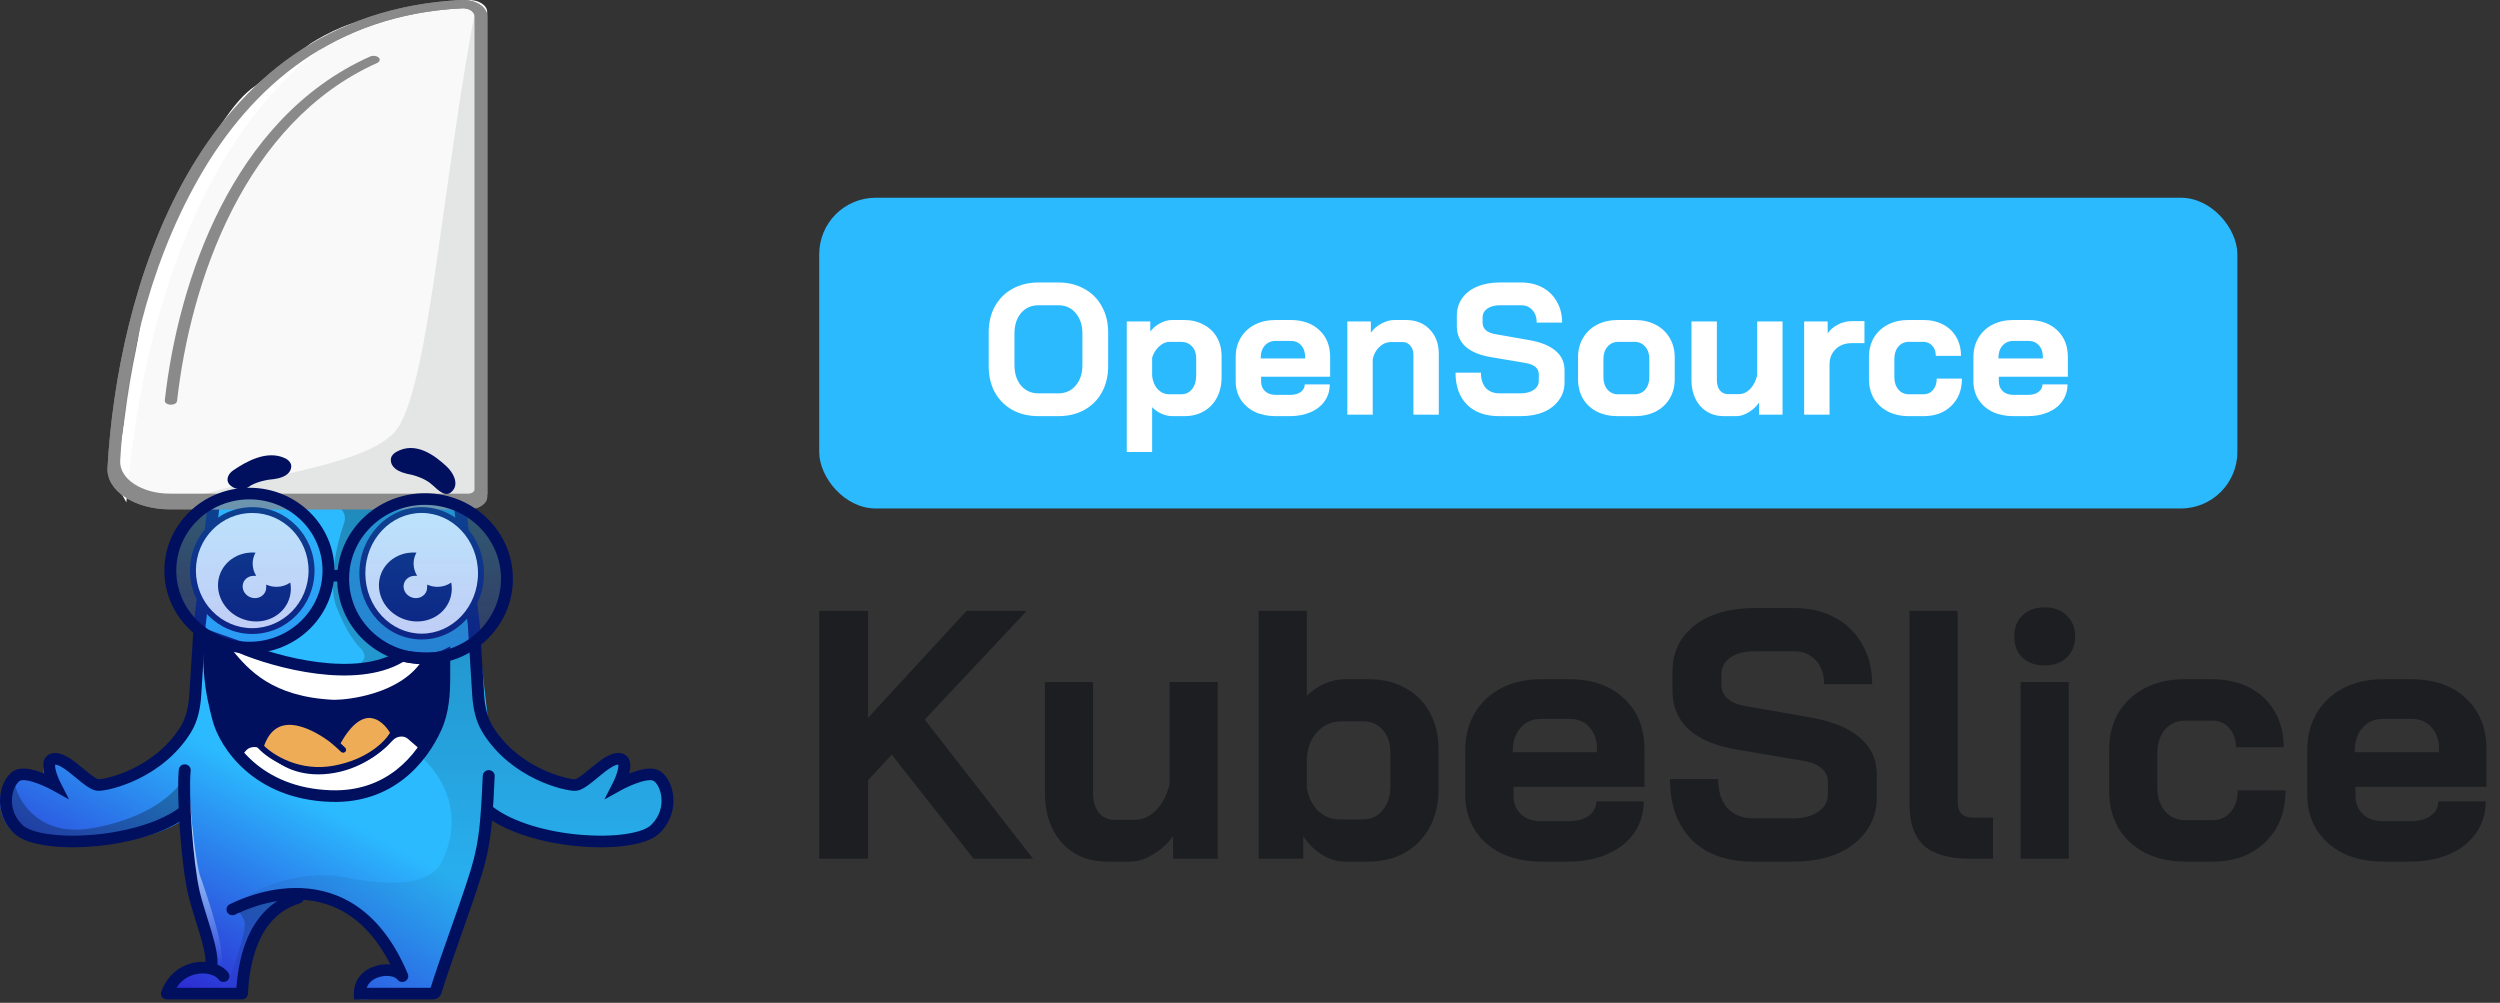 <svg width="177" height="71" viewBox="0 0 177 71" fill="none" xmlns="http://www.w3.org/2000/svg">
<rect x="0" y="0" width="177" height="71" fill="#333333" stroke="none"/>
<path fill-rule="evenodd" clip-rule="evenodd" d="M14.76 37.22C14.892 35.962 15.98 35.006 17.279 35.006H30.429C31.717 35.006 32.799 35.947 32.945 37.192L34.665 51.896C36.627 54.94 40.136 55.716 40.767 55.716C41.097 55.716 41.58 55.316 42.098 54.887C42.696 54.391 43.34 53.858 43.849 53.858C44.476 53.858 44.282 54.704 44.018 55.347C43.971 55.46 44.104 55.583 44.216 55.529C44.789 55.254 45.888 54.796 46.456 55.019C47.246 55.329 47.471 57.813 45.994 59.251C43.616 60.409 37.896 59.933 34.605 57.829C34.503 58.115 34.382 58.393 34.246 58.662C34.134 59.538 34.032 60.236 33.968 60.484C33.739 61.375 32.491 64.593 32.28 65.004C32.069 65.415 30.803 70.346 30.803 70.552C30.803 70.66 29.189 70.685 27.645 70.709C26.842 70.722 26.058 70.734 25.529 70.757C25.599 70.141 25.951 68.908 26.795 68.908C27.639 68.908 27.99 69.045 28.061 69.113C27.779 68.155 27.09 66.155 26.584 65.826C26.433 65.728 26.175 65.549 25.864 65.333V65.333H25.864C24.866 64.64 23.319 63.566 22.997 63.566C22.892 63.566 22.667 63.553 22.387 63.537C21.547 63.489 20.202 63.412 20.043 63.566C19.875 63.73 19.129 64.593 18.777 65.004L17.512 67.47L16.879 70.552H11.815C12.378 69.798 13.672 68.374 14.347 68.703C15.022 69.031 14.909 67.607 14.769 66.853L13.292 62.333L13.173 57.927C9.936 60.276 2.322 60.256 0.869 58.84C-0.608 57.402 0.079 55.329 0.869 55.019C1.363 54.825 2.257 55.146 2.859 55.413C3.049 55.498 3.278 55.287 3.212 55.095C3.007 54.503 2.929 53.858 3.477 53.858C3.985 53.858 4.629 54.391 5.227 54.887C5.745 55.316 6.228 55.716 6.558 55.716C7.27 55.716 11.637 54.731 13.325 50.621C13.334 50.609 13.344 50.596 13.354 50.584L14.76 37.22Z" fill="url(#paint0_linear_966_38626)"/>
<path d="M20.465 63.565L18.566 65.414C18.265 66.106 17.567 69.014 17 70.14H16.153C15.824 70.14 17.584 66.036 17.3 65.209C17.09 64.592 16.668 64.387 16.668 64.387L19.621 63.565H20.465Z" fill="url(#paint1_linear_966_38626)" fill-opacity="0.27"/>
<path d="M24.474 62.127C21.267 61.47 17.371 63.018 16.457 64.388C16.668 64.182 21.099 62.949 23.208 63.566C24.896 64.059 26.022 65.141 26.373 65.621L28.272 69.113C28.131 68.976 27.808 68.703 27.639 68.703C27.47 68.703 26.444 68.976 25.951 69.113L25.318 70.346L30.593 70.141L33.968 60.484L34.602 57.607L35.867 58.224L41.353 59.662L46.416 59.046L47.471 56.785L46.206 54.936L43.463 55.758L44.307 54.114L43.463 53.909L40.72 55.347C36.669 54.854 34.672 51.991 34.179 50.621L33.547 44.457L32.492 34.595L21.943 35.006L23.911 35.891C24.338 36.082 24.524 36.577 24.37 37.009C23.791 38.639 23.203 41.465 23.841 43.019C24.263 44.046 24.826 45.211 25.529 45.896C25.529 45.896 26.373 46.718 25.107 47.129C26.792 48.568 30.804 50.211 30.804 50.211C30.804 50.211 30.593 52.539 29.96 53.703C31.859 55.553 32.703 58.224 31.226 61.1C30.593 62.333 28.483 62.949 24.474 62.127Z" fill="url(#paint2_linear_966_38626)" fill-opacity="0.27"/>
<path fill-rule="evenodd" clip-rule="evenodd" d="M34.619 54.525C34.852 54.535 35.033 54.726 35.023 54.953C34.918 57.418 34.812 58.832 34.568 60.097C34.325 61.357 33.948 62.459 33.323 64.286L33.314 64.312C33.159 64.764 32.945 65.371 32.71 66.038C32.189 67.515 31.565 69.285 31.253 70.314C31.174 70.575 30.927 70.757 30.645 70.757H25.053V70.346C25.053 69.253 25.822 68.612 26.621 68.38C26.956 68.283 27.309 68.251 27.64 68.286C26.819 66.668 25.859 65.594 24.869 64.895C23.693 64.064 22.448 63.745 21.286 63.697C19.023 63.604 17.093 64.539 16.682 64.738C16.667 64.745 16.654 64.751 16.643 64.756C16.434 64.856 16.181 64.772 16.078 64.569C15.976 64.365 16.062 64.119 16.271 64.019C16.282 64.013 16.296 64.007 16.312 63.999C16.74 63.791 18.836 62.774 21.322 62.876C22.622 62.93 24.034 63.289 25.365 64.229C26.695 65.169 27.918 66.668 28.874 68.958C28.954 69.15 28.875 69.369 28.691 69.471C28.506 69.573 28.273 69.525 28.145 69.359C28.071 69.262 27.914 69.166 27.667 69.12C27.425 69.075 27.137 69.088 26.862 69.168C26.446 69.289 26.104 69.542 25.964 69.935H30.488C30.818 68.872 31.422 67.158 31.922 65.741C32.154 65.082 32.364 64.488 32.513 64.052C33.149 62.196 33.507 61.145 33.739 59.945C33.97 58.745 34.075 57.385 34.18 54.919C34.19 54.692 34.386 54.516 34.619 54.525Z" fill="#00105F"/>
<path fill-rule="evenodd" clip-rule="evenodd" d="M33.125 44.288L32.072 35.258L32.91 35.165L33.967 44.216L34.274 49.138C34.327 49.987 34.487 50.791 34.903 51.457C35.827 52.933 37.137 53.864 38.302 54.427C38.884 54.708 39.426 54.896 39.857 55.012C40.299 55.131 40.599 55.169 40.701 55.169C40.702 55.169 40.737 55.167 40.817 55.13C40.894 55.094 40.989 55.036 41.103 54.957C41.3 54.818 41.517 54.639 41.757 54.44C41.798 54.406 41.839 54.372 41.881 54.338C42.161 54.106 42.469 53.858 42.773 53.667C43.066 53.483 43.419 53.311 43.783 53.311C43.937 53.311 44.092 53.343 44.231 53.424C44.373 53.507 44.469 53.625 44.53 53.752C44.643 53.987 44.635 54.258 44.604 54.476C44.59 54.572 44.57 54.67 44.545 54.769C44.575 54.757 44.605 54.745 44.636 54.734C44.925 54.622 45.255 54.515 45.573 54.458C45.879 54.402 46.238 54.381 46.548 54.502C46.868 54.627 47.121 54.902 47.299 55.205C47.481 55.518 47.612 55.905 47.66 56.325C47.759 57.168 47.531 58.175 46.689 58.995C46.218 59.454 45.371 59.721 44.426 59.86C43.454 60.004 42.283 60.026 41.069 59.925C38.657 59.725 35.971 59.029 34.304 57.722L34.833 57.081C36.309 58.238 38.796 58.912 41.14 59.107C42.304 59.203 43.407 59.18 44.299 59.048C45.218 58.912 45.825 58.674 46.093 58.414C46.728 57.795 46.895 57.047 46.822 56.417C46.785 56.1 46.687 55.821 46.566 55.612C46.438 55.395 46.309 55.294 46.233 55.265C46.149 55.231 45.984 55.219 45.727 55.266C45.483 55.31 45.209 55.397 44.946 55.498C44.684 55.599 44.444 55.709 44.269 55.795C44.182 55.838 44.111 55.874 44.063 55.899C44.039 55.912 44.021 55.922 44.008 55.928L43.995 55.936L43.992 55.937L43.992 55.938L42.79 56.603L43.405 55.397C43.555 55.104 43.722 54.686 43.768 54.362C43.785 54.246 43.781 54.173 43.774 54.133C43.663 54.136 43.486 54.198 43.23 54.358C42.978 54.516 42.709 54.731 42.426 54.965C42.387 54.997 42.348 55.029 42.308 55.062C42.071 55.259 41.824 55.464 41.596 55.623C41.462 55.718 41.322 55.806 41.181 55.871C41.045 55.935 40.879 55.991 40.701 55.991C40.485 55.991 40.1 55.93 39.632 55.804C39.154 55.675 38.561 55.47 37.927 55.163C36.66 54.551 35.21 53.528 34.183 51.885C33.661 51.052 33.488 50.091 33.431 49.188L33.125 44.288ZM43.811 54.135C43.811 54.135 43.81 54.135 43.81 54.135L43.811 54.135Z" fill="#00105F"/>
<path d="M6.541 58.635C2.827 59.292 1.336 56.785 1.055 55.552L0.422 55.758L1.055 58.224C1.547 58.635 2.954 59.497 4.642 59.662C6.33 59.826 10.971 58.497 13.081 57.813V54.936C12.87 55.552 11.182 57.813 6.541 58.635Z" fill="black" fill-opacity="0.27"/>
<path fill-rule="evenodd" clip-rule="evenodd" d="M14.556 44.288L15.61 35.258L14.771 35.165L13.715 44.216L13.408 49.138C13.355 49.987 13.195 50.791 12.778 51.457C11.855 52.933 10.545 53.864 9.379 54.427C8.797 54.708 8.256 54.896 7.824 55.012C7.382 55.131 7.083 55.169 6.98 55.169C6.979 55.169 6.945 55.167 6.865 55.13C6.788 55.094 6.693 55.036 6.579 54.957C6.381 54.818 6.165 54.639 5.925 54.44C5.884 54.406 5.843 54.372 5.801 54.338C5.521 54.106 5.212 53.858 4.908 53.667C4.616 53.483 4.262 53.311 3.898 53.311C3.745 53.311 3.589 53.343 3.45 53.424C3.309 53.507 3.212 53.625 3.152 53.752C3.039 53.987 3.046 54.258 3.078 54.476C3.091 54.572 3.112 54.67 3.137 54.769C3.107 54.757 3.077 54.745 3.046 54.734C2.757 54.622 2.427 54.515 2.108 54.458C1.802 54.402 1.443 54.381 1.133 54.502C0.814 54.627 0.561 54.902 0.383 55.205C0.2 55.518 0.07 55.905 0.021 56.325C-0.077 57.168 0.151 58.175 0.992 58.995C1.464 59.454 2.31 59.721 3.256 59.86C4.227 60.004 5.399 60.026 6.613 59.925C9.025 59.725 11.71 59.029 13.378 57.722L12.849 57.081C11.373 58.238 8.886 58.912 6.541 59.107C5.378 59.203 4.275 59.18 3.382 59.048C2.464 58.912 1.856 58.674 1.589 58.414C0.954 57.795 0.786 57.047 0.86 56.417C0.897 56.1 0.994 55.821 1.116 55.612C1.244 55.395 1.373 55.294 1.448 55.265C1.533 55.231 1.698 55.219 1.955 55.266C2.199 55.31 2.472 55.397 2.736 55.498C2.997 55.599 3.237 55.709 3.413 55.795C3.5 55.838 3.57 55.874 3.619 55.899C3.643 55.912 3.661 55.922 3.673 55.928L3.687 55.936L3.689 55.937L3.69 55.938L4.892 56.603L4.276 55.397C4.127 55.104 3.96 54.686 3.913 54.362C3.897 54.246 3.901 54.173 3.907 54.133C4.018 54.136 4.196 54.198 4.452 54.358C4.703 54.516 4.973 54.731 5.256 54.965C5.294 54.997 5.334 55.029 5.373 55.062C5.611 55.259 5.858 55.464 6.085 55.623C6.22 55.718 6.36 55.806 6.5 55.871C6.637 55.935 6.802 55.991 6.98 55.991C7.196 55.991 7.582 55.93 8.05 55.804C8.528 55.675 9.121 55.47 9.754 55.163C11.021 54.551 12.472 53.528 13.499 51.885C14.02 51.052 14.194 50.091 14.25 49.188L14.556 44.288ZM3.871 54.135C3.871 54.135 3.871 54.135 3.872 54.135L3.871 54.135Z" fill="#00105F"/>
<path d="M12.147 35.568H33.01H33.582C34.085 35.568 34.494 35.304 34.494 34.98V0.852C34.494 0.364 33.871 -0.034 33.117 0.002C14.224 0.923 8.796 20.798 8.119 32.925C8.037 34.387 9.88 35.568 12.147 35.568Z" fill="#F9F9F9"/>
<path fill-rule="evenodd" clip-rule="evenodd" d="M33.595 1.143C33.595 0.815 33.185 0.566 32.722 0.588C23.696 1.034 17.8 6.065 14.066 12.625C10.343 19.166 8.843 27.111 8.51 33.144C8.439 34.428 10.039 35.475 12.029 35.475H33.146C33.394 35.475 33.595 35.344 33.595 35.181V1.143ZM32.654 0.003C33.676 -0.047 34.494 0.499 34.494 1.143V35.181C34.494 35.668 33.89 36.062 33.146 36.062H12.029C9.553 36.062 7.522 34.754 7.612 33.122C7.946 27.059 9.454 19.044 13.224 12.42C16.984 5.815 23.068 0.476 32.654 0.003Z" fill="#808080"/>
<path fill-rule="evenodd" clip-rule="evenodd" d="M26.806 4.072C26.943 4.199 26.895 4.373 26.698 4.461C22.016 6.557 18.703 10.421 16.443 14.85C14.188 19.27 13.005 24.208 12.536 28.393C12.519 28.547 12.311 28.663 12.071 28.651C11.831 28.64 11.65 28.507 11.667 28.353C12.139 24.137 13.332 19.152 15.615 14.676C17.895 10.209 21.284 6.203 26.199 4.003C26.396 3.914 26.668 3.945 26.806 4.072Z" fill="#8A8A8A"/>
<path d="M28.259 30.154C26.618 32.926 18.689 33.537 13.683 35.229L13.462 35.379H34.221L33.779 0C31.35 12.539 30.467 26.422 28.259 30.154Z" fill="#E4E6E5"/>
<path d="M21.521 52.676C20.508 52.183 20.958 53.566 21.31 54.32L19.833 53.703L18.567 52.881C18.848 52.334 19.146 51.752 19.703 51.47C20 51.319 20.333 51.237 20.677 51.237H20.888L22.365 51.854L23.631 52.676L24.264 53.292H24.264C23.841 53.292 22.787 53.292 21.521 52.676Z" fill="url(#paint3_linear_966_38626)" fill-opacity="0.27"/>
<path d="M8.946 35.568C10.938 11.86 21.397 3.01 26.378 1.548C25.381 1.185 23.057 2.405 22.02 3.06L18.077 6.084C14.923 8.141 11.506 17.223 10.191 21.506L8.116 34.056L8.946 35.568Z" fill="white"/>
<path fill-rule="evenodd" clip-rule="evenodd" d="M33.595 1.143C33.595 0.815 33.185 0.566 32.722 0.588C23.696 1.034 17.8 6.065 14.066 12.625C10.343 19.166 8.843 26.586 8.51 32.618C8.439 33.902 10.039 34.95 12.029 34.95C12.029 34.95 32.898 34.95 33.146 34.95C33.394 34.95 33.595 34.819 33.595 34.657V1.143ZM32.654 0.003C33.676 -0.047 34.494 0.499 34.494 1.143V35.181C34.494 35.668 33.89 36.062 33.146 36.062H12.029C9.553 36.062 7.522 34.754 7.612 33.122C7.946 27.059 9.454 19.044 13.224 12.42C16.984 5.815 23.068 0.476 32.654 0.003Z" fill="#8A8A8A"/>
<path d="M14.135 61.922C13.713 60.278 13.432 56.717 13.291 54.731L12.869 54.936C13.08 57.265 13.502 62.004 13.502 62.333C13.502 62.662 14.065 64.662 14.346 65.62L14.979 68.497H15.612C16.119 67.675 14.698 63.497 14.135 61.922Z" fill="url(#paint4_linear_966_38626)"/>
<path fill-rule="evenodd" clip-rule="evenodd" d="M13.118 54.116C13.351 54.137 13.521 54.337 13.5 54.563C13.419 55.431 13.458 57.047 13.578 58.719C13.699 60.389 13.898 62.069 14.125 63.066C14.263 63.671 14.467 64.32 14.675 64.981C14.78 65.314 14.886 65.65 14.984 65.986C15.128 66.475 15.255 66.958 15.33 67.399C15.382 67.707 15.411 68.012 15.396 68.296C15.709 68.425 15.988 68.62 16.172 68.883C16.303 69.071 16.253 69.326 16.06 69.454C15.867 69.581 15.605 69.532 15.474 69.344C15.387 69.22 15.205 69.087 14.926 69.002C14.653 68.919 14.318 68.893 13.973 68.951C13.438 69.041 12.879 69.332 12.486 69.936H16.732C16.805 68.988 16.985 67.695 17.495 66.477C18.083 65.074 19.126 63.736 20.972 63.174C21.194 63.106 21.431 63.227 21.5 63.443C21.57 63.66 21.446 63.891 21.223 63.958C19.693 64.424 18.804 65.529 18.277 66.787C17.747 68.052 17.601 69.435 17.549 70.368C17.538 70.587 17.352 70.757 17.128 70.757H11.815C11.677 70.757 11.548 70.692 11.469 70.582C11.39 70.472 11.371 70.332 11.418 70.206C11.894 68.931 12.869 68.303 13.829 68.141C14.075 68.1 14.32 68.089 14.556 68.105C14.553 67.94 14.533 67.749 14.497 67.532C14.431 67.138 14.314 66.692 14.173 66.213C14.084 65.909 13.983 65.59 13.881 65.264C13.668 64.585 13.446 63.88 13.301 63.244C13.06 62.186 12.858 60.456 12.737 58.777C12.616 57.099 12.572 55.428 12.66 54.488C12.681 54.262 12.886 54.096 13.118 54.116Z" fill="#00105F"/>
<path d="M22.056 40.395C22.056 42.761 20.176 44.679 17.857 44.679C15.538 44.679 13.658 42.761 13.658 40.395C13.658 38.029 15.538 36.111 17.857 36.111C20.176 36.111 22.056 38.029 22.056 40.395Z" fill="white"/>
<path fill-rule="evenodd" clip-rule="evenodd" d="M17.858 36.317C15.664 36.317 13.87 38.134 13.87 40.395C13.87 42.657 15.664 44.474 17.858 44.474C20.051 44.474 21.846 42.657 21.846 40.395C21.846 38.134 20.051 36.317 17.858 36.317ZM13.448 40.395C13.448 37.925 15.413 35.906 17.858 35.906C20.302 35.906 22.268 37.925 22.268 40.395C22.268 42.866 20.302 44.885 17.858 44.885C15.413 44.885 13.448 42.866 13.448 40.395Z" fill="#00105F"/>
<path d="M34.052 40.59C34.052 43.063 32.172 45.068 29.853 45.068C27.534 45.068 25.654 43.063 25.654 40.59C25.654 38.116 27.534 36.111 29.853 36.111C32.172 36.111 34.052 38.116 34.052 40.59Z" fill="white"/>
<path fill-rule="evenodd" clip-rule="evenodd" d="M29.854 36.317C27.669 36.317 25.866 38.212 25.866 40.59C25.866 42.968 27.669 44.863 29.854 44.863C32.039 44.863 33.842 42.968 33.842 40.59C33.842 38.212 32.039 36.317 29.854 36.317ZM25.444 40.59C25.444 38.021 27.401 35.906 29.854 35.906C32.307 35.906 34.264 38.021 34.264 40.59C34.264 43.159 32.307 45.274 29.854 45.274C27.401 45.274 25.444 43.159 25.444 40.59Z" fill="#00105F"/>
<path d="M28.455 46.432C25.256 48.457 19.524 46.886 17.058 45.848L14.858 45.069C14.791 45.393 14.698 46.354 14.858 47.6C15.018 48.846 15.199 49.937 15.458 50.911C15.925 52.663 18.177 56.207 23.456 56.363C27.558 56.484 29.832 53.791 30.862 51.519C31.378 50.38 31.454 49.115 31.454 47.87V46.432C30.814 46.743 29.188 46.562 28.455 46.432Z" fill="#00105F"/>
<path fill-rule="evenodd" clip-rule="evenodd" d="M14.699 44.794L17.135 45.656L17.141 45.659C18.359 46.172 20.39 46.818 22.508 47.085C24.634 47.352 26.804 47.231 28.34 46.259L28.41 46.215L28.492 46.229C28.851 46.293 29.431 46.37 29.998 46.392C30.281 46.403 30.556 46.4 30.797 46.377C31.042 46.353 31.233 46.309 31.359 46.248L31.665 46.099V47.87C31.665 49.118 31.589 50.42 31.055 51.601C30.007 53.914 27.672 56.692 23.449 56.568C18.057 56.409 15.738 52.782 15.254 50.962C14.991 49.975 14.809 48.875 14.649 47.625C14.486 46.36 14.579 45.377 14.651 45.028L14.699 44.794ZM15.028 45.347C14.977 45.777 14.94 46.581 15.067 47.575C15.227 48.818 15.406 49.898 15.662 50.859C16.11 52.543 18.297 56.005 23.462 56.157C27.443 56.275 29.657 53.668 30.668 51.435C31.165 50.339 31.243 49.111 31.243 47.87V46.721C31.116 46.751 30.979 46.772 30.839 46.786C30.572 46.812 30.276 46.814 29.981 46.802C29.432 46.781 28.875 46.711 28.499 46.648C26.841 47.66 24.579 47.76 22.454 47.492C20.294 47.22 18.228 46.564 16.979 46.038L15.028 45.347Z" fill="#00105F"/>
<path d="M17.282 52.982C17.082 53.203 16.919 53.381 16.857 53.441C18.857 55.583 20.457 56.168 23.656 56.362C26.855 56.557 29.188 54.285 30.054 53.052L29.015 52.153C28.62 51.811 27.996 51.9 27.643 52.284C26.73 53.278 25.079 54.489 22.856 54.61C20.986 54.711 19.746 53.942 19.015 53.123C18.584 52.641 17.714 52.501 17.282 52.982Z" fill="white"/>
<path fill-rule="evenodd" clip-rule="evenodd" d="M28.876 52.307C28.584 52.054 28.091 52.106 27.801 52.422C26.865 53.441 25.165 54.691 22.868 54.816C20.925 54.921 19.624 54.118 18.856 53.259C18.678 53.059 18.403 52.926 18.126 52.896C17.85 52.866 17.6 52.941 17.441 53.118C17.328 53.242 17.226 53.356 17.145 53.443C18.079 54.419 18.922 55.04 19.89 55.444C20.907 55.868 22.078 56.061 23.669 56.158C26.636 56.338 28.85 54.316 29.773 53.084L28.876 52.307ZM27.486 52.148C27.901 51.696 28.658 51.568 29.156 52L30.334 53.019L30.229 53.169C29.346 54.425 26.953 56.769 23.643 56.568C22.035 56.47 20.807 56.273 19.724 55.822C18.638 55.368 17.715 54.665 16.702 53.58L16.566 53.435L16.709 53.297C16.764 53.243 16.922 53.071 17.123 52.847C17.396 52.543 17.798 52.447 18.173 52.488C18.546 52.528 18.922 52.706 19.174 52.989C19.869 53.766 21.048 54.502 22.845 54.405C24.994 54.289 26.596 53.117 27.486 52.148Z" fill="#00105F"/>
<path d="M23.655 49.547C19.256 49.353 17.59 47.406 16.457 46.042L16.657 45.848L22.134 47.181C23.266 47.457 24.449 47.475 25.589 47.233L28.454 46.627H29.654L29.854 46.821C28.254 49.158 24.655 49.547 23.655 49.547Z" fill="white"/>
<path d="M23.655 54.416C21.095 54.883 19.123 53.572 18.456 52.858C19.004 51.168 20.137 50.941 21.225 51.211C21.847 51.197 22.739 51.77 23.45 52.339C23.674 52.505 23.82 52.63 23.855 52.663C25.614 49.392 27.254 50.781 27.854 51.885C27.52 52.534 26.214 53.949 23.655 54.416Z" fill="#EEAC57"/>
<path fill-rule="evenodd" clip-rule="evenodd" d="M27.366 50.928C27.653 51.181 27.882 51.495 28.041 51.788L28.092 51.881L28.043 51.976C27.679 52.686 26.315 54.139 23.694 54.617C21.043 55.101 19.001 53.746 18.3 52.996L18.219 52.908L18.256 52.796C18.541 51.914 18.992 51.38 19.545 51.114C20.086 50.855 20.687 50.869 21.25 51.005C21.613 51.006 22.021 51.166 22.408 51.377C22.811 51.597 23.221 51.889 23.581 52.178C23.662 52.237 23.734 52.292 23.794 52.34C24.644 50.861 25.51 50.342 26.313 50.429C26.723 50.473 27.079 50.675 27.366 50.928ZM24.113 52.629C24.955 51.12 25.715 50.777 26.266 50.837C26.561 50.869 26.838 51.017 27.082 51.232C27.297 51.421 27.477 51.655 27.614 51.885C27.237 52.514 25.991 53.78 23.616 54.213C21.25 54.646 19.402 53.498 18.697 52.805C18.958 52.07 19.331 51.676 19.732 51.483C20.158 51.278 20.657 51.281 21.173 51.41C22.014 51.619 22.839 52.146 23.32 52.5C23.652 52.767 23.944 53.032 24.145 53.231C24.227 53.312 24.36 53.313 24.443 53.233C24.526 53.154 24.527 53.024 24.446 52.943C24.351 52.849 24.239 52.743 24.113 52.629Z" fill="#00105F"/>
<path fill-rule="evenodd" clip-rule="evenodd" d="M24.296 41.17H23.03V40.348H24.296V41.17Z" fill="#00105F"/>
<path d="M20.188 32.447C18.891 31.829 17.407 32.696 16.525 33.291C16.09 33.584 15.938 34.072 16.347 34.4C16.792 34.757 17.328 34.627 17.54 34.517C18.066 34.1 19.007 33.945 19.411 33.919C20.314 33.792 20.591 33.403 20.62 33.061C20.644 32.793 20.437 32.565 20.188 32.447Z" fill="#00105F"/>
<path d="M28.053 31.998C29.434 31.21 30.795 32.255 31.629 33.034C32.091 33.465 32.464 34.188 32.088 34.692C32.028 34.772 31.956 34.844 31.87 34.9C31.39 35.211 30.785 34.445 30.585 34.316C30.105 33.848 29.185 33.602 28.785 33.537C27.814 33.3 27.626 32.824 27.679 32.467C27.71 32.262 27.869 32.102 28.053 31.998Z" fill="#00105F"/>
<path fill-rule="evenodd" clip-rule="evenodd" d="M14.541 44.519L17.214 45.465L17.225 45.47C18.428 45.977 20.44 46.617 22.535 46.88C24.647 47.146 26.754 47.018 28.225 46.087L28.366 45.998L28.53 46.027C28.882 46.089 29.452 46.164 30.007 46.186C30.284 46.197 30.549 46.194 30.777 46.172C31.012 46.149 31.174 46.108 31.265 46.064L31.876 45.766V47.87C31.876 49.122 31.802 50.461 31.248 51.684C30.182 54.036 27.786 56.901 23.443 56.773C17.937 56.61 15.552 52.901 15.05 51.013C14.788 50.029 14.541 48.974 14.438 47.63C14.399 47.125 14.382 46.563 14.383 46.085C14.384 45.623 14.402 45.196 14.445 44.988L14.541 44.519ZM15.234 45.639C15.23 45.769 15.227 45.92 15.227 46.087C15.226 46.547 15.242 47.088 15.279 47.569C15.377 48.843 15.61 49.844 15.867 50.807C16.297 52.424 18.418 55.802 23.469 55.951C27.329 56.065 29.483 53.545 30.476 51.352C30.953 50.297 31.032 49.108 31.032 47.87V46.969C30.975 46.978 30.918 46.984 30.861 46.99C30.581 47.017 30.273 47.019 29.973 47.007C29.451 46.987 28.922 46.923 28.543 46.863C26.829 47.875 24.539 47.961 22.427 47.696C20.247 47.421 18.166 46.76 16.902 46.229L15.234 45.639Z" fill="#00105F"/>
<path fill-rule="evenodd" clip-rule="evenodd" d="M18.092 39.123C17.875 39.107 17.655 39.116 17.44 39.153C16.827 39.257 16.286 39.571 15.919 40.038C15.552 40.504 15.384 41.089 15.447 41.684C15.51 42.279 15.8 42.842 16.262 43.267C16.724 43.693 17.326 43.951 17.955 43.993C18.584 44.036 19.196 43.86 19.677 43.498C20.158 43.137 20.474 42.615 20.565 42.03C20.606 41.77 20.601 41.505 20.552 41.246C20.277 41.436 19.941 41.548 19.577 41.548C19.318 41.548 19.072 41.491 18.852 41.389C18.846 41.447 18.845 41.507 18.847 41.564C18.849 41.613 18.847 41.662 18.839 41.71C18.809 41.9 18.707 42.068 18.552 42.185C18.396 42.302 18.198 42.359 17.994 42.346C17.791 42.332 17.596 42.248 17.447 42.111C17.297 41.973 17.203 41.791 17.183 41.598C17.163 41.406 17.217 41.217 17.335 41.066C17.454 40.915 17.629 40.813 17.828 40.779C17.889 40.769 17.951 40.765 18.012 40.768C18.054 40.77 18.097 40.77 18.14 40.767C17.981 40.516 17.889 40.221 17.889 39.904C17.889 39.621 17.963 39.355 18.092 39.123Z" fill="#00105F"/>
<path fill-rule="evenodd" clip-rule="evenodd" d="M29.486 39.123C29.268 39.107 29.049 39.116 28.834 39.153C28.221 39.257 27.68 39.571 27.312 40.038C26.945 40.504 26.778 41.089 26.841 41.684C26.904 42.279 27.194 42.842 27.656 43.267C28.118 43.693 28.72 43.951 29.349 43.993C29.977 44.036 30.59 43.86 31.071 43.498C31.551 43.137 31.867 42.615 31.959 42.03C32 41.77 31.995 41.505 31.946 41.246C31.671 41.436 31.334 41.548 30.971 41.548C30.711 41.548 30.465 41.491 30.246 41.389C30.24 41.447 30.238 41.507 30.241 41.564C30.243 41.613 30.24 41.662 30.233 41.71C30.203 41.9 30.101 42.068 29.945 42.185C29.79 42.302 29.592 42.359 29.388 42.346C29.185 42.332 28.99 42.248 28.84 42.111C28.691 41.973 28.597 41.791 28.577 41.598C28.556 41.406 28.611 41.217 28.729 41.066C28.848 40.915 29.023 40.813 29.222 40.779C29.283 40.769 29.344 40.765 29.406 40.768C29.448 40.77 29.491 40.77 29.534 40.767C29.375 40.516 29.283 40.221 29.283 39.904C29.283 39.621 29.357 39.355 29.486 39.123Z" fill="#00105F"/>
<path d="M23.255 40.395C23.255 43.407 20.749 45.848 17.657 45.848C14.565 45.848 12.058 43.407 12.058 40.395C12.058 37.384 14.565 34.943 17.657 34.943C20.749 34.943 23.255 37.384 23.255 40.395Z" fill="url(#paint5_linear_966_38626)" fill-opacity="0.6"/>
<path fill-rule="evenodd" clip-rule="evenodd" d="M17.657 35.355C14.798 35.355 12.481 37.612 12.481 40.396C12.481 43.18 14.798 45.437 17.657 45.437C20.516 45.437 22.834 43.18 22.834 40.396C22.834 37.612 20.516 35.355 17.657 35.355ZM11.637 40.396C11.637 37.158 14.332 34.533 17.657 34.533C20.982 34.533 23.678 37.158 23.678 40.396C23.678 43.634 20.982 46.259 17.657 46.259C14.332 46.259 11.637 43.634 11.637 40.396Z" fill="#00105F"/>
<path d="M35.892 40.979C35.892 44.098 33.296 46.626 30.093 46.626C26.891 46.626 24.295 44.098 24.295 40.979C24.295 37.861 26.891 35.332 30.093 35.332C33.296 35.332 35.892 37.861 35.892 40.979Z" fill="url(#paint6_linear_966_38626)" fill-opacity="0.6"/>
<path fill-rule="evenodd" clip-rule="evenodd" d="M30.093 35.743C27.124 35.743 24.717 38.087 24.717 40.979C24.717 43.871 27.124 46.215 30.093 46.215C33.063 46.215 35.47 43.871 35.47 40.979C35.47 38.087 33.063 35.743 30.093 35.743ZM23.873 40.979C23.873 37.634 26.658 34.921 30.093 34.921C33.529 34.921 36.314 37.634 36.314 40.979C36.314 44.325 33.529 47.037 30.093 47.037C26.658 47.037 23.873 44.325 23.873 40.979Z" fill="#00105F"/>
<path d="M68.93 60.799L63.139 53.429L61.46 55.234V60.799H58V43.251H61.46V50.822L68.429 43.251H72.691L65.471 50.947L73.142 60.799H68.93Z" fill="#1C1E21"/>
<path d="M78.368 61C77.048 61 75.987 60.557 75.184 59.671C74.382 58.769 73.981 57.59 73.981 56.136V48.29H77.39V56.187C77.39 56.738 77.524 57.189 77.791 57.54C78.076 57.875 78.443 58.042 78.895 58.042H80.349C80.9 58.042 81.401 57.816 81.853 57.365C82.304 56.897 82.622 56.287 82.805 55.535V48.29H86.215V60.799H83.056V59.195C82.672 59.73 82.195 60.164 81.627 60.499C81.076 60.833 80.541 61 80.023 61H78.368Z" fill="#1C1E21"/>
<path d="M95.156 61C94.638 61 94.112 60.833 93.577 60.499C93.042 60.164 92.607 59.73 92.273 59.195V60.799H89.114V43.251H92.524V49.267C92.858 48.916 93.268 48.632 93.752 48.415C94.254 48.198 94.73 48.089 95.181 48.089H96.936C97.905 48.089 98.758 48.298 99.493 48.716C100.245 49.117 100.822 49.694 101.223 50.446C101.641 51.198 101.85 52.067 101.85 53.053V55.911C101.85 56.914 101.641 57.799 101.223 58.568C100.805 59.337 100.22 59.939 99.468 60.373C98.716 60.791 97.855 61 96.886 61H95.156ZM96.485 58.017C97.07 58.017 97.538 57.799 97.889 57.365C98.256 56.93 98.44 56.362 98.44 55.66V53.304C98.44 52.635 98.265 52.1 97.914 51.699C97.563 51.281 97.103 51.072 96.535 51.072H94.981C94.312 51.072 93.752 51.306 93.301 51.774C92.85 52.242 92.591 52.861 92.524 53.63V55.785C92.641 56.454 92.908 56.997 93.326 57.415C93.761 57.816 94.27 58.017 94.855 58.017H96.485Z" fill="#1C1E21"/>
<path d="M109.108 61C108.055 61 107.119 60.808 106.3 60.423C105.498 60.022 104.871 59.471 104.42 58.769C103.969 58.05 103.743 57.231 103.743 56.312V53.078C103.743 52.092 103.969 51.223 104.42 50.471C104.871 49.719 105.498 49.134 106.3 48.716C107.119 48.298 108.055 48.089 109.108 48.089H111.113C112.718 48.089 114.005 48.54 114.974 49.443C115.943 50.345 116.428 51.549 116.428 53.053V55.71H107.152V56.312C107.152 56.864 107.328 57.306 107.679 57.641C108.03 57.975 108.506 58.142 109.108 58.142H111.063C111.648 58.142 112.116 58.017 112.467 57.766C112.835 57.499 113.019 57.156 113.019 56.738H116.378C116.378 57.574 116.152 58.318 115.701 58.969C115.25 59.621 114.615 60.123 113.796 60.474C112.994 60.825 112.066 61 111.013 61H109.108ZM113.069 53.254V53.053C113.069 52.401 112.893 51.883 112.542 51.499C112.191 51.097 111.723 50.897 111.138 50.897H109.108C108.506 50.897 108.021 51.106 107.654 51.524C107.286 51.941 107.102 52.493 107.102 53.178V53.254H113.069Z" fill="#1C1E21"/>
<path d="M124.103 61C122.264 61 120.827 60.49 119.791 59.471C118.754 58.434 118.236 56.997 118.236 55.159H121.646C121.646 56.028 121.863 56.713 122.298 57.215C122.749 57.699 123.367 57.941 124.153 57.941H126.935C127.671 57.941 128.264 57.791 128.715 57.49C129.183 57.173 129.417 56.755 129.417 56.237V55.384C129.417 54.566 128.816 54.056 127.612 53.855L122.999 53.078C121.495 52.827 120.35 52.351 119.565 51.649C118.796 50.93 118.412 50.02 118.412 48.916V47.513C118.412 46.627 118.646 45.85 119.114 45.181C119.598 44.496 120.275 43.969 121.144 43.602C122.03 43.234 123.05 43.05 124.203 43.05H127.036C128.122 43.05 129.083 43.276 129.919 43.727C130.754 44.178 131.398 44.813 131.849 45.632C132.317 46.434 132.551 47.37 132.551 48.44H129.142C129.142 47.738 128.949 47.178 128.565 46.76C128.181 46.326 127.671 46.109 127.036 46.109H124.203C123.501 46.109 122.933 46.259 122.498 46.56C122.08 46.861 121.871 47.262 121.871 47.763V48.44C121.871 49.276 122.448 49.794 123.601 49.994L128.189 50.797C129.71 51.064 130.871 51.54 131.674 52.226C132.476 52.894 132.877 53.763 132.877 54.833V56.487C132.877 57.373 132.626 58.159 132.125 58.844C131.64 59.529 130.955 60.064 130.069 60.449C129.183 60.816 128.155 61 126.986 61H124.103Z" fill="#1C1E21"/>
<path d="M139.502 60.799C138.014 60.799 136.919 60.49 136.217 59.872C135.532 59.237 135.19 58.259 135.19 56.939V43.251H138.599V56.738C138.599 57.139 138.691 57.432 138.875 57.616C139.059 57.799 139.351 57.891 139.752 57.891H141.106V60.799H139.502Z" fill="#1C1E21"/>
<path d="M144.764 47.111C144.112 47.111 143.585 46.928 143.184 46.56C142.8 46.175 142.608 45.674 142.608 45.056C142.608 44.437 142.8 43.944 143.184 43.577C143.585 43.192 144.112 43 144.764 43C145.415 43 145.934 43.192 146.318 43.577C146.719 43.944 146.92 44.437 146.92 45.056C146.92 45.674 146.719 46.175 146.318 46.56C145.934 46.928 145.415 47.111 144.764 47.111ZM143.059 48.29H146.468V60.799H143.059V48.29Z" fill="#1C1E21"/>
<path d="M154.668 61C153.615 61 152.679 60.791 151.861 60.373C151.058 59.955 150.432 59.37 149.98 58.618C149.546 57.866 149.328 56.997 149.328 56.011V53.078C149.328 52.092 149.546 51.223 149.98 50.471C150.432 49.719 151.058 49.134 151.861 48.716C152.663 48.298 153.59 48.089 154.643 48.089H156.624C157.627 48.089 158.512 48.29 159.281 48.691C160.05 49.092 160.643 49.66 161.061 50.395C161.479 51.114 161.688 51.95 161.688 52.903H158.303C158.303 52.334 158.145 51.883 157.827 51.549C157.526 51.198 157.125 51.022 156.624 51.022H154.693C154.108 51.022 153.632 51.24 153.264 51.674C152.913 52.092 152.738 52.644 152.738 53.329V55.76C152.738 56.446 152.922 57.006 153.289 57.44C153.657 57.858 154.134 58.067 154.718 58.067H156.649C157.184 58.067 157.61 57.875 157.927 57.49C158.262 57.106 158.429 56.596 158.429 55.961H161.813C161.813 57.482 161.337 58.702 160.384 59.621C159.448 60.54 158.203 61 156.649 61H154.668Z" fill="#1C1E21"/>
<path d="M168.722 61C167.669 61 166.733 60.808 165.914 60.423C165.112 60.022 164.485 59.471 164.034 58.769C163.582 58.05 163.357 57.231 163.357 56.312V53.078C163.357 52.092 163.582 51.223 164.034 50.471C164.485 49.719 165.112 49.134 165.914 48.716C166.733 48.298 167.669 48.089 168.722 48.089H170.727C172.332 48.089 173.619 48.54 174.588 49.443C175.557 50.345 176.042 51.549 176.042 53.053V55.71H166.766V56.312C166.766 56.864 166.942 57.306 167.293 57.641C167.644 57.975 168.12 58.142 168.722 58.142H170.677C171.262 58.142 171.73 58.017 172.081 57.766C172.449 57.499 172.632 57.156 172.632 56.738H175.992C175.992 57.574 175.766 58.318 175.315 58.969C174.864 59.621 174.229 60.123 173.41 60.474C172.607 60.825 171.68 61 170.627 61H168.722ZM172.683 53.254V53.053C172.683 52.401 172.507 51.883 172.156 51.499C171.805 51.097 171.337 50.897 170.752 50.897H168.722C168.12 50.897 167.635 51.106 167.268 51.524C166.9 51.941 166.716 52.493 166.716 53.178V53.254H172.683Z" fill="#1C1E21"/>
<rect x="58" y="14" width="100.405" height="22" rx="4" fill="#2BBAFE"/>
<path d="M73.529 29.463C72.833 29.463 72.216 29.317 71.678 29.026C71.15 28.727 70.736 28.313 70.436 27.784C70.145 27.247 70 26.626 70 25.921V23.542C70 22.837 70.145 22.22 70.436 21.692C70.736 21.154 71.15 20.74 71.678 20.449C72.216 20.15 72.833 20 73.529 20H74.93C75.626 20 76.238 20.15 76.766 20.449C77.304 20.74 77.718 21.154 78.009 21.692C78.308 22.22 78.458 22.837 78.458 23.542V25.921C78.458 26.626 78.308 27.247 78.009 27.784C77.718 28.313 77.304 28.727 76.766 29.026C76.238 29.317 75.626 29.463 74.93 29.463H73.529ZM74.93 27.85C75.441 27.85 75.85 27.665 76.159 27.295C76.476 26.925 76.634 26.441 76.634 25.841V23.621C76.634 23.022 76.476 22.537 76.159 22.167C75.85 21.797 75.441 21.612 74.93 21.612H73.529C73.018 21.612 72.603 21.797 72.286 22.167C71.978 22.537 71.824 23.022 71.824 23.621V25.841C71.824 26.441 71.978 26.925 72.286 27.295C72.603 27.665 73.018 27.85 73.529 27.85H74.93Z" fill="white"/>
<path d="M79.775 22.762H81.44V23.476C81.625 23.229 81.859 23.031 82.141 22.881C82.431 22.731 82.713 22.656 82.986 22.656H83.819C84.348 22.656 84.814 22.767 85.22 22.987C85.625 23.198 85.938 23.498 86.158 23.886C86.378 24.273 86.489 24.718 86.489 25.22V26.7C86.489 27.247 86.378 27.731 86.158 28.154C85.938 28.568 85.629 28.89 85.233 29.119C84.837 29.348 84.378 29.463 83.859 29.463H83C82.753 29.463 82.497 29.405 82.233 29.291C81.978 29.176 81.757 29.022 81.572 28.828V32H79.775V22.762ZM83.621 27.916C83.947 27.916 84.207 27.793 84.4 27.546C84.594 27.3 84.691 26.974 84.691 26.568V25.352C84.691 25.009 84.59 24.731 84.387 24.52C84.193 24.308 83.933 24.203 83.608 24.203H82.801C82.546 24.203 82.303 24.308 82.074 24.52C81.845 24.723 81.678 24.987 81.572 25.313V26.621C81.616 27.009 81.749 27.322 81.969 27.559C82.198 27.797 82.475 27.916 82.801 27.916H83.621Z" fill="white"/>
<path d="M90.315 29.463C89.76 29.463 89.266 29.361 88.835 29.159C88.412 28.947 88.081 28.656 87.843 28.286C87.606 27.907 87.487 27.476 87.487 26.991V25.286C87.487 24.767 87.606 24.308 87.843 23.912C88.081 23.515 88.412 23.207 88.835 22.987C89.266 22.767 89.76 22.656 90.315 22.656H91.372C92.218 22.656 92.896 22.894 93.407 23.37C93.918 23.846 94.174 24.48 94.174 25.273V26.674H89.284V26.991C89.284 27.282 89.376 27.515 89.561 27.692C89.746 27.868 89.998 27.956 90.315 27.956H91.346C91.654 27.956 91.901 27.89 92.086 27.758C92.279 27.617 92.376 27.436 92.376 27.216H94.147C94.147 27.656 94.028 28.049 93.79 28.392C93.553 28.736 93.218 29 92.786 29.185C92.363 29.37 91.874 29.463 91.319 29.463H90.315ZM92.403 25.379V25.273C92.403 24.93 92.31 24.656 92.125 24.454C91.94 24.242 91.694 24.137 91.385 24.137H90.315C89.998 24.137 89.742 24.247 89.548 24.467C89.354 24.687 89.257 24.978 89.257 25.339V25.379H92.403Z" fill="white"/>
<path d="M95.391 22.762H97.056V23.555C97.25 23.282 97.501 23.066 97.81 22.907C98.118 22.74 98.427 22.656 98.735 22.656H99.528C100.233 22.656 100.797 22.877 101.219 23.317C101.651 23.758 101.867 24.339 101.867 25.062V29.357H100.07V25.128C100.07 24.855 99.995 24.634 99.845 24.467C99.704 24.3 99.519 24.216 99.29 24.216H98.497C98.189 24.216 97.911 24.33 97.664 24.559C97.427 24.78 97.268 25.07 97.189 25.432V29.357H95.391V22.762Z" fill="white"/>
<path d="M106.144 29.463C105.175 29.463 104.417 29.194 103.871 28.656C103.324 28.11 103.051 27.352 103.051 26.383H104.849C104.849 26.841 104.963 27.203 105.192 27.467C105.43 27.723 105.756 27.85 106.17 27.85H107.637C108.025 27.85 108.338 27.771 108.576 27.612C108.822 27.445 108.946 27.225 108.946 26.951V26.502C108.946 26.07 108.628 25.802 107.994 25.696L105.562 25.286C104.769 25.154 104.166 24.903 103.752 24.533C103.346 24.154 103.144 23.674 103.144 23.093V22.352C103.144 21.886 103.267 21.476 103.514 21.123C103.769 20.762 104.126 20.485 104.584 20.291C105.051 20.097 105.589 20 106.197 20H107.69C108.263 20 108.769 20.119 109.21 20.357C109.65 20.595 109.99 20.93 110.228 21.361C110.474 21.784 110.598 22.277 110.598 22.841H108.8C108.8 22.471 108.699 22.176 108.496 21.956C108.294 21.727 108.025 21.612 107.69 21.612H106.197C105.827 21.612 105.527 21.692 105.298 21.85C105.078 22.009 104.968 22.22 104.968 22.485V22.841C104.968 23.282 105.272 23.555 105.88 23.661L108.298 24.084C109.1 24.225 109.712 24.476 110.135 24.837C110.558 25.189 110.769 25.648 110.769 26.212V27.084C110.769 27.551 110.637 27.965 110.373 28.326C110.117 28.687 109.756 28.969 109.289 29.172C108.822 29.366 108.28 29.463 107.664 29.463H106.144Z" fill="white"/>
<path d="M114.539 29.463C113.984 29.463 113.491 29.357 113.059 29.145C112.636 28.925 112.306 28.617 112.068 28.22C111.839 27.824 111.724 27.366 111.724 26.846V25.3C111.724 24.78 111.843 24.322 112.081 23.925C112.319 23.52 112.649 23.207 113.072 22.987C113.504 22.767 113.997 22.656 114.552 22.656H115.742C116.297 22.656 116.786 22.767 117.209 22.987C117.641 23.207 117.975 23.52 118.213 23.925C118.451 24.322 118.57 24.78 118.57 25.3V26.846C118.57 27.366 118.451 27.824 118.213 28.22C117.975 28.617 117.641 28.925 117.209 29.145C116.786 29.357 116.293 29.463 115.729 29.463H114.539ZM115.702 27.916C116.028 27.916 116.288 27.806 116.482 27.586C116.676 27.357 116.773 27.062 116.773 26.7V25.419C116.773 25.057 116.676 24.767 116.482 24.546C116.288 24.317 116.033 24.203 115.715 24.203H114.579C114.262 24.203 114.006 24.317 113.812 24.546C113.618 24.767 113.522 25.057 113.522 25.419V26.7C113.522 27.062 113.618 27.357 113.812 27.586C114.006 27.806 114.257 27.916 114.566 27.916H115.702Z" fill="white"/>
<path d="M122.069 29.463C121.373 29.463 120.813 29.229 120.391 28.762C119.968 28.286 119.756 27.665 119.756 26.899V22.762H121.554V26.925C121.554 27.216 121.624 27.454 121.765 27.639C121.915 27.815 122.109 27.903 122.346 27.903H123.113C123.404 27.903 123.668 27.784 123.906 27.546C124.144 27.3 124.311 26.978 124.408 26.581V22.762H126.205V29.357H124.54V28.511C124.338 28.793 124.087 29.022 123.787 29.198C123.496 29.374 123.214 29.463 122.941 29.463H122.069Z" fill="white"/>
<path d="M127.734 22.762H129.399V23.608C129.567 23.352 129.804 23.145 130.113 22.987C130.43 22.819 130.76 22.736 131.104 22.736H132.003V24.295H131.104C130.637 24.295 130.258 24.436 129.967 24.718C129.677 25 129.531 25.361 129.531 25.802V29.357H127.734V22.762Z" fill="white"/>
<path d="M135.137 29.463C134.582 29.463 134.089 29.352 133.657 29.132C133.234 28.912 132.904 28.604 132.666 28.207C132.437 27.811 132.322 27.352 132.322 26.833V25.286C132.322 24.767 132.437 24.308 132.666 23.912C132.904 23.515 133.234 23.207 133.657 22.987C134.08 22.767 134.569 22.656 135.124 22.656H136.168C136.697 22.656 137.164 22.762 137.569 22.974C137.974 23.185 138.287 23.485 138.507 23.872C138.728 24.251 138.838 24.692 138.838 25.194H137.054C137.054 24.894 136.97 24.656 136.803 24.48C136.644 24.295 136.433 24.203 136.168 24.203H135.151C134.842 24.203 134.591 24.317 134.397 24.546C134.212 24.767 134.12 25.057 134.12 25.419V26.7C134.12 27.062 134.217 27.357 134.41 27.586C134.604 27.806 134.855 27.916 135.164 27.916H136.181C136.463 27.916 136.688 27.815 136.855 27.612C137.032 27.41 137.12 27.141 137.12 26.806H138.904C138.904 27.608 138.653 28.251 138.151 28.736C137.657 29.22 137.001 29.463 136.181 29.463H135.137Z" fill="white"/>
<path d="M142.546 29.463C141.991 29.463 141.497 29.361 141.066 29.159C140.643 28.947 140.312 28.656 140.074 28.286C139.837 27.907 139.718 27.476 139.718 26.991V25.286C139.718 24.767 139.837 24.308 140.074 23.912C140.312 23.515 140.643 23.207 141.066 22.987C141.497 22.767 141.991 22.656 142.546 22.656H143.603C144.449 22.656 145.127 22.894 145.638 23.37C146.149 23.846 146.405 24.48 146.405 25.273V26.674H141.515V26.991C141.515 27.282 141.607 27.515 141.792 27.692C141.977 27.868 142.229 27.956 142.546 27.956H143.577C143.885 27.956 144.132 27.89 144.317 27.758C144.511 27.617 144.607 27.436 144.607 27.216H146.378C146.378 27.656 146.259 28.049 146.022 28.392C145.784 28.736 145.449 29 145.017 29.185C144.594 29.37 144.105 29.463 143.55 29.463H142.546ZM144.634 25.379V25.273C144.634 24.93 144.541 24.656 144.356 24.454C144.171 24.242 143.925 24.137 143.616 24.137H142.546C142.229 24.137 141.973 24.247 141.779 24.467C141.585 24.687 141.489 24.978 141.489 25.339V25.379H144.634Z" fill="white"/>
<defs>
<linearGradient id="paint0_linear_966_38626" x1="13.716" y1="70.757" x2="32.077" y2="36.568" gradientUnits="userSpaceOnUse">
<stop stop-color="#2C2AD2"/>
<stop offset="0.421" stop-color="#2BBAFE"/>
</linearGradient>
<linearGradient id="paint1_linear_966_38626" x1="18.288" y1="63.565" x2="18.288" y2="70.14" gradientUnits="userSpaceOnUse">
<stop/>
<stop offset="1" stop-opacity="0"/>
</linearGradient>
<linearGradient id="paint2_linear_966_38626" x1="31.964" y1="34.595" x2="31.964" y2="70.346" gradientUnits="userSpaceOnUse">
<stop/>
<stop offset="1" stop-opacity="0"/>
</linearGradient>
<linearGradient id="paint3_linear_966_38626" x1="22.681" y1="50.416" x2="22.681" y2="54.32" gradientUnits="userSpaceOnUse">
<stop/>
<stop offset="1" stop-opacity="0"/>
</linearGradient>
<linearGradient id="paint4_linear_966_38626" x1="14.31" y1="54.731" x2="14.31" y2="68.497" gradientUnits="userSpaceOnUse">
<stop stop-color="white"/>
<stop offset="1" stop-color="white" stop-opacity="0"/>
</linearGradient>
<linearGradient id="paint5_linear_966_38626" x1="17.657" y1="34.943" x2="17.657" y2="45.848" gradientUnits="userSpaceOnUse">
<stop stop-color="#2CB0FB" stop-opacity="0.54"/>
<stop offset="1" stop-color="#2C4ADC" stop-opacity="0.49"/>
</linearGradient>
<linearGradient id="paint6_linear_966_38626" x1="30.093" y1="35.332" x2="30.093" y2="46.626" gradientUnits="userSpaceOnUse">
<stop stop-color="#2CB0FB" stop-opacity="0.54"/>
<stop offset="1" stop-color="#2C4ADC" stop-opacity="0.49"/>
</linearGradient>
</defs>
</svg>
